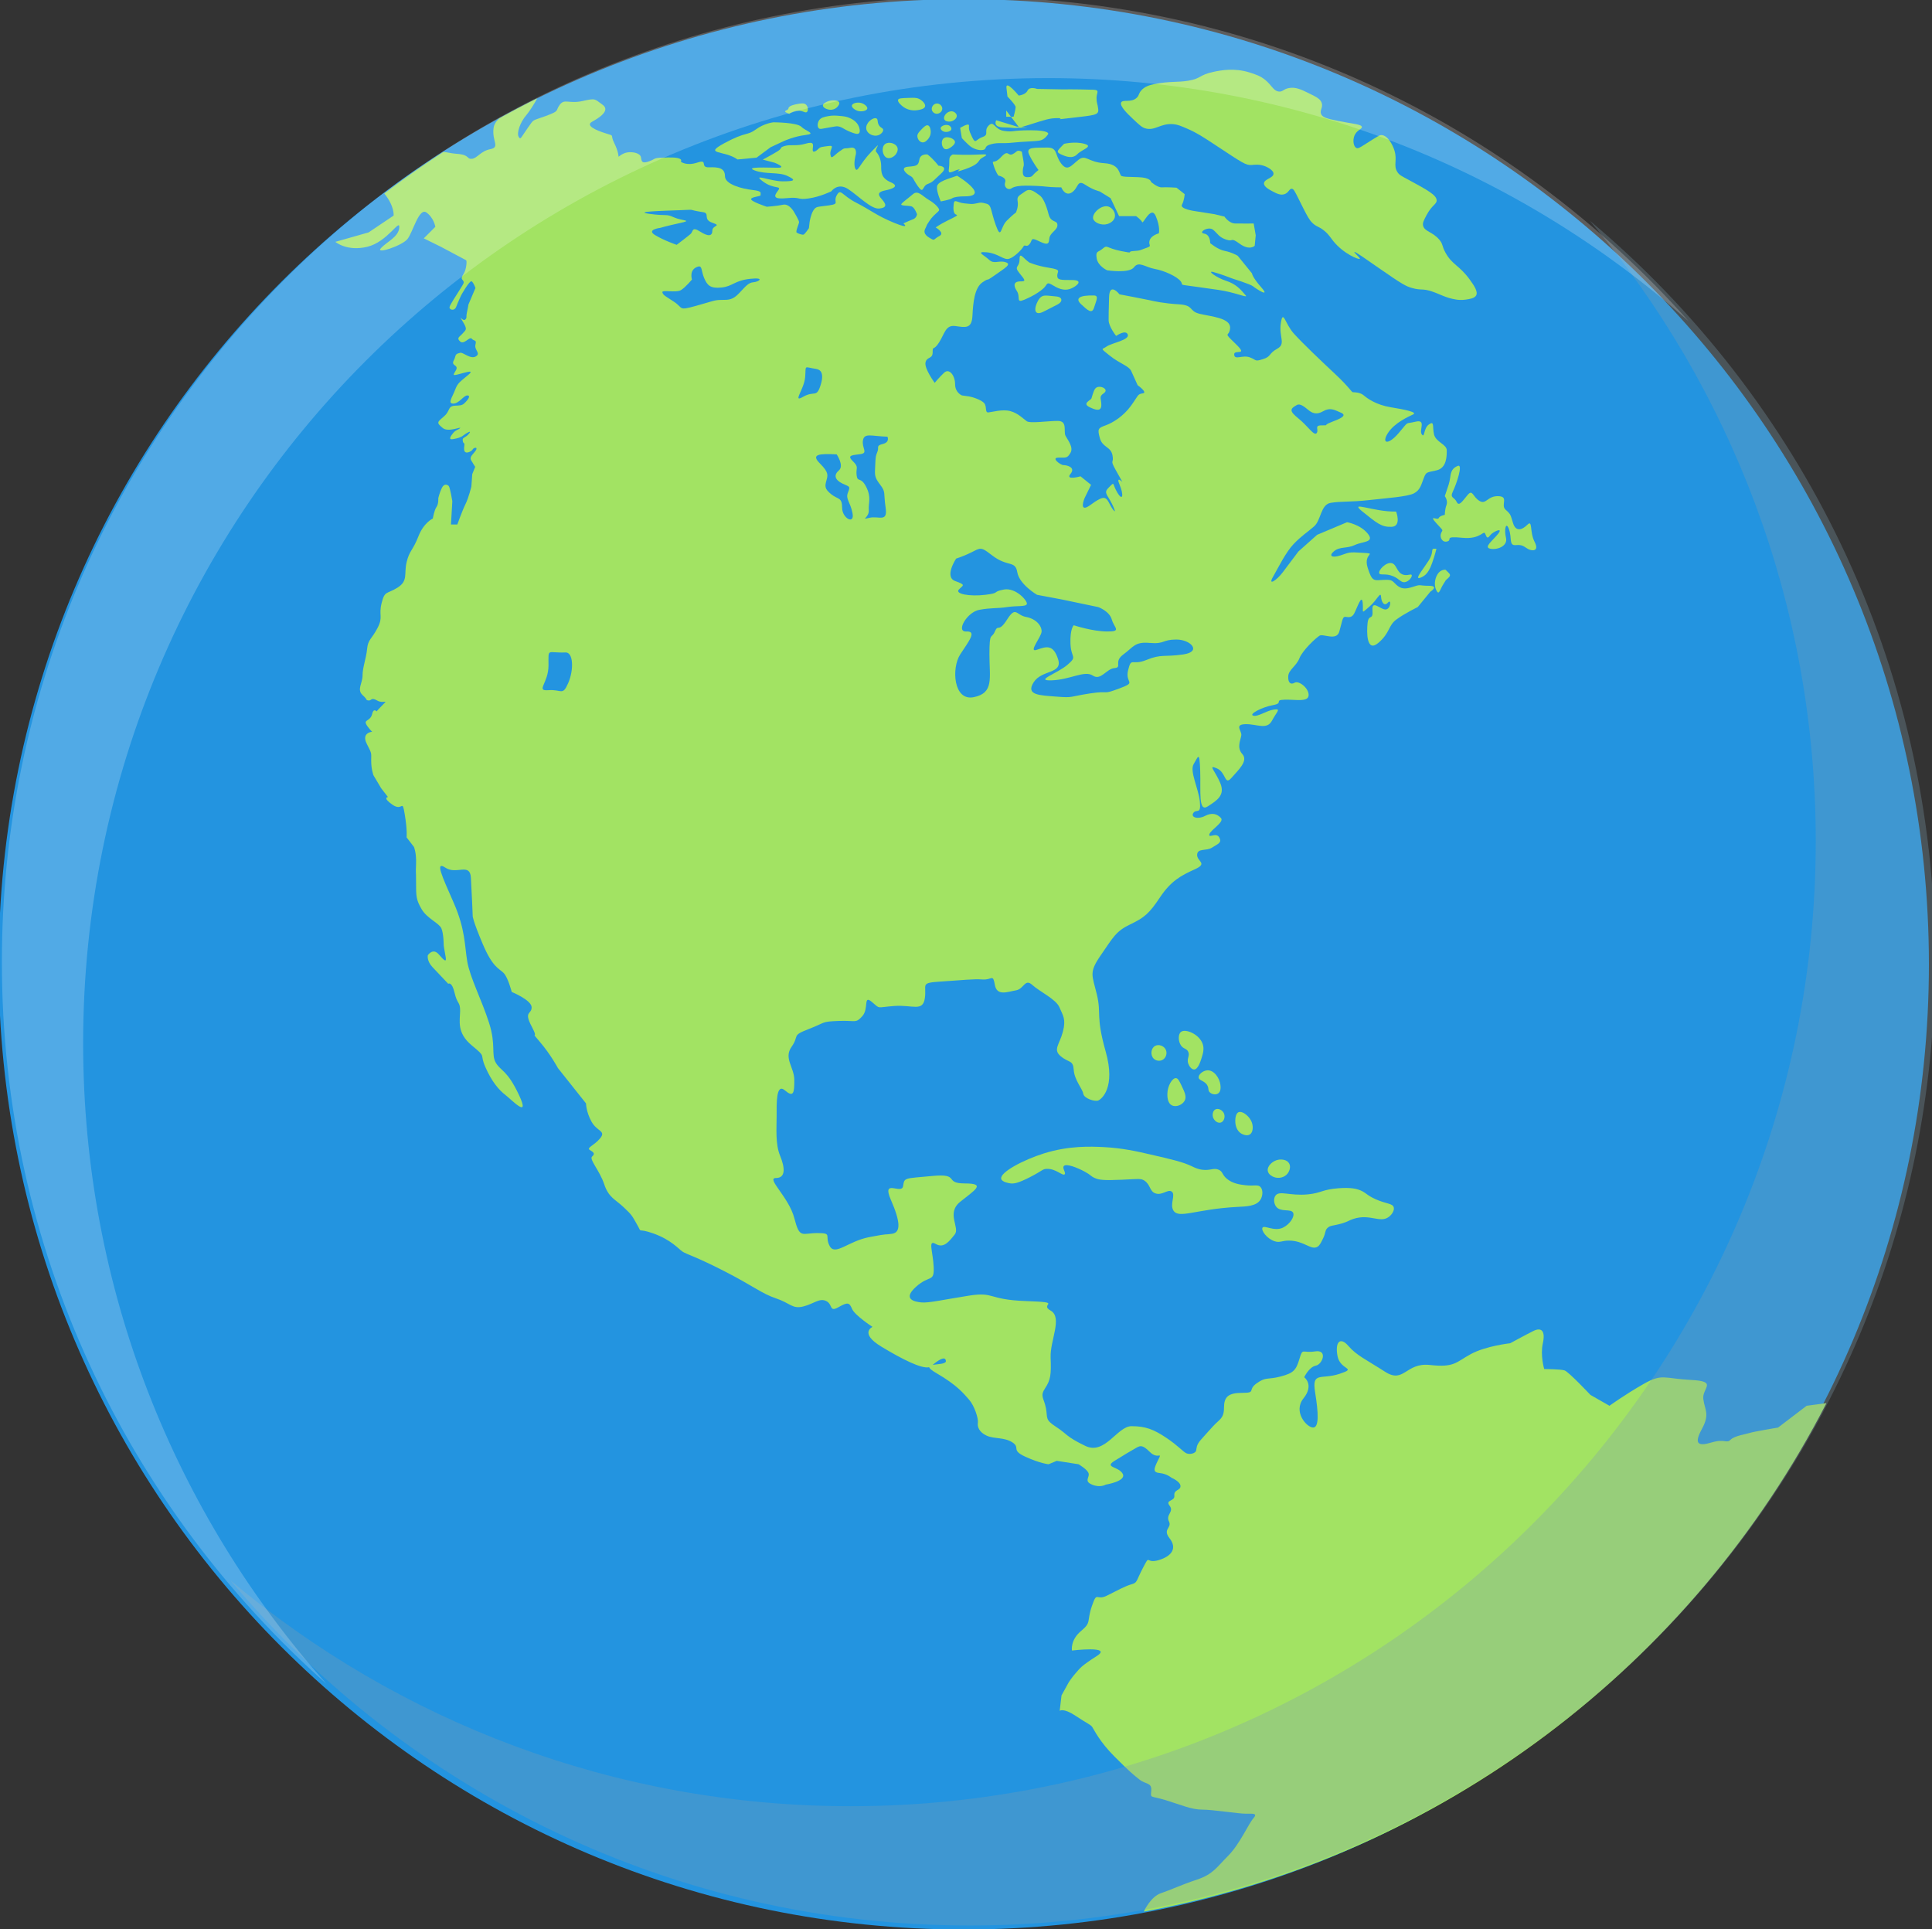 <svg width="61.79mm" height="61.695mm" version="1.1" viewBox="0 0 61.79 61.695" xmlns="http://www.w3.org/2000/svg">
	<rect x="0" y="0" width="61.79" height="61.695" fill="#333333" stroke="none"/>
	<defs>
		<clipPath id="clipPath568">
			<path d="m265.78 416.6h152.84v-152.84h-152.84z"/>
		</clipPath>
		<clipPath id="clipPath552">
			<path d="m286.49 396.32h154.45v-154.45h-154.45z"/>
		</clipPath>
	</defs>
	<g transform="translate(-69.269 -116.1)">
		<g transform="matrix(.353 0 0 -.353 130.96 146.94)">
			<path d="m0 0c0 48.293-39.149 87.442-87.442 87.442-48.292 0-87.442-39.149-87.442-87.442s39.15-87.442 87.442-87.442c48.293 0 87.442 39.149 87.442 87.442" fill="#2394e0"/>
		</g>
		<g transform="matrix(.353 0 0 -.353 99.098 159.75)">
			<path d="m0 0c0.49 0.409 1.143 0.858 1.198 0.359 0.033-0.293-0.741-0.277-1.198-0.359m-16.234 98.084c-0.462-0.031-0.708-0.369-1.294-0.985-0.585-0.616-0.924-0.616-1.601-0.616-0.678 0-0.801-0.124-2.372-0.555-1.57-0.431-1.078-0.185-1.909 0.37-0.832 0.554-0.986 0.585-1.078 0.862-0.093 0.277 1.263-0.061 1.694 0.216s0.985 0.955 0.985 0.955-0.303 0.921 0.555 1.17c0.388 0.113 0.277-0.401 0.554-1.047 0.277-0.647 0.554-0.955 1.571-0.849 1.016 0.106 1.17 0.633 2.587 0.787s0.77-0.277 0.308-0.308m-8.439 4.928s0.493 0.154 1.756 0.431c1.262 0.277 0.215 0.185-0.534 0.524s-0.575 0.092-2.177 0.308c-1.601 0.215 1.171 0.277 2.772 0.338 1.602 0.062 0.436 0.067 2.064-0.184 0.638-0.099-0.062-0.647 0.831-0.955s0-0.216 0-0.708c0-0.493-0.338-0.586-1.108-0.093-0.771 0.493-0.616 0-0.863-0.215-0.246-0.216-1.263-0.986-1.263-0.986s-1.17 0.4-1.971 0.893c-0.8 0.493 0.493 0.647 0.493 0.647m-8.347-41.24c-0.523-1.201-0.585-0.554-1.786-0.647-1.202-0.092 0 0.616 0 2.249 0 1.632-0.153 1.096 1.54 1.17 0.709 0.031 0.77-1.571 0.246-2.772m21.467 27.719c0.093 1.14-0.158 0.914 0.99 0.739 0.404-0.061 0.766-0.369 0.396-1.509-0.369-1.139-0.554-0.431-1.57-1.016-1.017-0.585 0.092 0.647 0.184 1.786m2.855-7.001s0.698-1.027 0.205-1.448c-0.493-0.422-0.37-0.852 0.287-1.181 0.657-0.328 0.78-0.205 0.534-0.821s0.206-0.821 0.411-1.889-0.945-0.452-0.945 0.51c0 0.961-0.369 0.722-0.985 1.215s-0.575 0.739-0.44 1.232c0.136 0.493 0.234 0.739-0.587 1.56-0.821 0.822-0.123 0.904 1.52 0.822m2.176 0.025c0.698 0.107 0.082 0.549 0.205 1.248 0.123 0.698 0.781 0.369 2.218 0.328 0 0 0.246-0.493-0.411-0.657s-0.328-0.287-0.493-0.698c-0.164-0.411-0.164-0.411-0.205-1.273s-0.082-1.027 0.452-1.725 0.287-0.698 0.493-2.077c0.205-1.38-0.616-0.715-1.479-0.921-0.862-0.205 0 0-0.046 0.699-0.045 0.698 0.252 1.149-0.241 2.113s-0.781 0.35-0.863 1.049c-0.082 0.698 0.247 0.698-0.345 1.273-0.591 0.574 0.017 0.533 0.715 0.641m8.644-9.471c2.403 0.801 1.848 1.386 3.265 0.293s2.094-0.423 2.279-1.528 1.786-2.043 1.786-2.043l2.218-0.417 3.326-0.695s1.007-0.35 1.232-1.127c0.225-0.776 0.924-1.097-0.431-1.085-1.355 0.011-3.018 0.566-3.018 0.566s-0.344-0.308-0.296-1.663c0.049-1.355 0.665-1.109-0.259-1.91s-3.08-1.478-1.417-1.417c1.664 0.062 2.957 0.925 3.696 0.432 0.74-0.493 1.227 0.616 1.969 0.677 0.742 0.062-0.121 0.562 0.803 1.236s1.018 1.167 2.388 1.043c1.37-0.123 1.123 0.308 2.417 0.308s2.341-1.101 0.616-1.351-1.971 0.058-3.326-0.497c-1.356-0.554-1.356 0.308-1.663-0.923-0.309-1.232 0.862-1.048-0.801-1.664s-0.739-0.155-2.649-0.447c-1.909-0.292-1.478-0.415-3.018-0.292s-2.834 0.123-2.095 1.294c0.74 1.17 2.649 0.739 2.218 2.094s-1.047 1.17-1.91 0.862c-0.862-0.308 0.4 1.148 0.416 1.652s-0.477 1.141-1.401 1.315c-0.924 0.175-0.924 1.029-1.725-0.23-0.801-1.258-0.801-0.358-1.109-1.085-0.308-0.728-0.492 0.08-0.492-2.079 0-2.16 0.431-3.487-1.417-3.87-1.848-0.384-2.033 2.641-1.232 3.87 0.801 1.228 1.54 2.129 0.554 2.079-0.985-0.05 0.062 1.756 1.17 1.962 1.109 0.205 1.602 0.11 2.526 0.25s1.663 0.017 1.786 0.263c0.124 0.247-0.985 1.54-2.094 1.324-1.109-0.215-0.246-0.304-1.663-0.475s-2.772 0.075-2.402 0.475c0.369 0.401 0.701 0.401-0.327 0.771-1.029 0.369 0.08 2.032 0.08 2.032m30.881 13.922c0.308 0.164 0.719-0.206 1.027-0.452s0.698-0.493 1.335-0.123c0.636 0.369 1.006 0.143 1.622-0.123 0.616-0.267-0.082-0.555-0.883-0.863s-0.144-0.287-0.863-0.287c-0.718 0-0.225-0.39-0.451-0.698s-0.801 0.636-1.643 1.314c-0.842 0.677-0.802 0.88-0.144 1.232m43.591-92.644s-2.217-0.369-2.587-0.493c-0.369-0.123-1.355-0.246-1.725-0.616-0.369-0.369-0.492 0.124-1.724-0.246s-1.602-0.123-0.863 1.232c0.74 1.355 0.247 1.725 0.124 2.71-0.124 0.986 1.355 1.602-1.109 1.725s-2.587 0.616-4.312-0.37c-1.725-0.985-3.08-1.971-3.08-1.971l-1.725 0.986s-1.971 2.094-2.34 2.217c-0.37 0.124-1.848 0.124-1.848 0.124s-0.37 1.232-0.124 2.34c0.247 1.109-0.123 1.479-0.862 1.109s-2.094-1.109-2.094-1.109-2.218-0.246-3.573-0.985-1.478-1.232-3.696-0.986c-2.217 0.247-2.341-1.725-4.065-0.616-1.725 1.109-2.587 1.479-3.327 2.341-0.739 0.862-1.232 0.37-0.985-0.924 0.246-1.294 1.848-1.047 0.184-1.602-1.663-0.554-2.525 0.247-2.217-1.663 0.308-1.909 0.37-3.203-0.185-3.203-0.554 0-1.849 1.418-0.862 2.649s0.061 1.909 0.061 1.909 0.432 0.924 1.048 1.048c0.616 0.123 1.108 1.478-0.062 1.293s-1.109 0.37-1.417-0.677c-0.308-1.048-0.554-1.294-1.725-1.602-1.17-0.308-1.293 0-2.155-0.616-0.863-0.616 0-0.862-1.294-0.862s-1.663-0.37-1.663-1.355c0-0.986-0.431-1.048-0.986-1.664-0.554-0.616-0.677-0.739-1.108-1.232-0.432-0.492-0.37-0.739-0.432-0.985-0.061-0.246-0.554-0.37-0.862-0.246-0.308 0.123-0.739 0.677-1.848 1.416s-1.848 1.047-3.142 1.047c-1.293 0-2.402-2.648-4.188-1.786-1.787 0.862-1.602 1.047-2.649 1.725-1.047 0.677-0.739 0.801-0.924 1.725s-0.554 1.047-0.061 1.786c0.492 0.739 0.554 1.232 0.492 2.772-0.061 1.54 1.109 3.634 0 4.25-1.108 0.616 1.294 0.739-2.217 0.862-3.511 0.124-2.834 0.863-5.174 0.493-2.341-0.369-3.635-0.677-4.312-0.616-0.678 0.062-1.725 0.308-0.493 1.417s1.663 0.37 1.602 1.786c-0.062 1.417-0.555 2.526 0.184 2.095 0.739-0.432 1.232 0.246 1.725 0.862s-0.801 1.91 0.493 2.957c1.293 1.047 2.402 1.663 0.431 1.663s-0.37 0.924-2.957 0.677c-2.587-0.246-2.525-0.123-2.648-0.924-0.124-0.8-1.972 0.74-1.109-1.232 0.862-1.971 0.924-2.956 0.123-3.079-0.801-0.124-0.185 0.061-2.094-0.308-1.91-0.37-3.08-1.725-3.573-0.801s0.308 1.17-1.109 1.17-1.601-0.554-2.094 1.355c-0.493 1.91-2.587 3.635-1.663 3.635s0.8 0.985 0.369 2.032c-0.431 1.048-0.308 2.464-0.308 3.573s-0.061 3.018 0.739 2.341c0.801-0.678 0.863-0.247 0.863 0.924 0 1.17-0.986 1.971-0.246 3.018 0.739 1.047-0.062 0.986 1.539 1.602 1.602 0.616 1.109 0.677 2.711 0.739 1.601 0.061 1.54-0.247 2.156 0.431s0.061 1.971 0.862 1.294c0.801-0.678 0.37-0.493 2.033-0.37s2.587-0.556 2.772 0.707c0.185 1.264-0.493 1.387 1.478 1.51 1.971 0.124 2.895 0.247 3.758 0.185 0.862-0.061 0.923 0.555 1.108-0.493 0.185-1.047 1.171-0.615 1.91-0.492s0.801 1.109 1.478 0.492c0.678-0.615 2.156-1.293 2.464-2.032s0.616-1.047 0.308-2.218c-0.308-1.17-0.924-1.601-0.185-2.217 0.74-0.616 1.109-0.308 1.171-1.232 0.061-0.924 0.8-1.725 0.862-2.156s1.047-0.739 1.355-0.616 1.602 1.17 0.678 4.435-0.37 3.388-0.801 5.174-0.739 1.971 0.37 3.573c1.108 1.601 1.355 2.156 2.648 2.772 1.294 0.616 1.725 0.985 2.711 2.464 0.985 1.478 1.909 1.971 3.141 2.525 1.232 0.555 0.185 0.709 0.216 1.325s0.831 0.308 1.355 0.646c0.523 0.339 0.924 0.432 0.647 0.924-0.277 0.493-0.986-0.123-0.893 0.277 0.092 0.401 1.385 1.109 1.047 1.479-0.339 0.369-0.801 0.524-1.448 0.185s-1.324-0.123-1.047 0.277 0.708-0.216 0.585 1.016-0.955 2.772-0.554 3.419c0.4 0.647 0.523 1.263 0.585-0.616s-0.185-3.788 0.678-3.234c0.862 0.554 1.601 1.016 1.139 2.125s-1.17 1.694-0.308 1.325c0.862-0.37 0.678-1.602 1.324-0.863 0.647 0.739 1.54 1.54 0.986 2.156s-0.123 1.324-0.092 1.725c0.03 0.4-0.647 0.955 0.369 0.985 1.017 0.031 1.94-0.554 2.402 0.308 0.463 0.863 0.863 1.109 0.185 1.017-0.677-0.093-1.447-0.678-1.878-0.555-0.432 0.124 0.77 0.77 1.786 0.955s0.061 0.462 1.047 0.493 2.156-0.246 2.187 0.4c0.031 0.647-0.893 1.355-1.263 1.14-0.37-0.216-0.616 0-0.585 0.585s0.739 0.924 1.016 1.632c0.277 0.709 1.479 1.831 1.817 2.04 0.339 0.209 1.551-0.513 1.797 0.382 0.246 0.894 0.287 1.243 0.452 1.315 0.164 0.072 0.616-0.226 0.903 0.334 0.288 0.56 0.684 1.801 0.763 0.929 0.08-0.872-0.206-1.02 0.563-0.366s1.056 1.475 1.097 0.941 0.306-0.903 0.625-0.534c0.319 0.37 0.278-0.546-0.173-0.622-0.452-0.076-1.305 0.94-1.228-0.061 0.078-1-0.345-0.302-0.442-1.165-0.096-0.862-0.096-2.71 0.972-1.807 1.067 0.904 0.89 1.573 1.636 2.121 0.745 0.549 1.937 1.127 1.937 1.127l1.139 1.391s0.846 0.536-0.126 0.536c-0.973 0-0.667 0.164-1.426-0.088-0.758-0.252-1.12-0.185-1.524 0.177s-0.322 0.485-1.185 0.445c-0.862-0.042-1.008-0.196-1.423 1.129-0.414 1.324 0.941 1.232-0.414 1.324s-1.232 0.03-2.033-0.231c-0.801-0.262-1.109-0.046-0.585 0.385 0.523 0.431 1.17 0.216 1.879 0.554 0.708 0.339 1.845 0.216 1.153 1.048-0.692 0.831-1.862 1.016-1.862 1.016l-2.71-1.14-1.694-1.509s-0.893-1.178-1.417-1.882c-0.523-0.705-1.386-1.29-0.893-0.428 0.493 0.863 1.17 2.249 1.879 2.988 0.708 0.739 1.201 1.029 1.848 1.592 0.646 0.564 0.585 1.981 1.509 2.135s1.8 0.061 3.441 0.246 3.519 0.308 4.104 0.616c0.586 0.308 0.661 0.821 0.891 1.396 0.229 0.575 0.245 0.472 1.161 0.688s0.916 1.283 0.916 1.817-0.991 0.739-1.153 1.437c-0.162 0.699 0.059 1.273-0.462 0.904-0.521-0.37-0.357-1.273-0.644-0.904-0.288 0.37 0.452 1.397-0.575 1.15-1.027-0.246-0.534 0.123-1.519-1.026-0.986-1.15-1.583-0.945-0.977 0 0.607 0.944 1.88 1.49 2.291 1.689 0.41 0.2-0.781 0.443-2.054 0.65s-2.094 0.782-2.423 1.069c-0.328 0.288-0.862 0.288-0.985 0.288s-0.329 0.451-1.602 1.642-2.915 2.751-3.736 3.655c-0.822 0.903-0.986 2.259-1.191 0.985-0.206-1.273 0.492-1.889-0.329-2.34-0.821-0.452-0.504-0.698-1.299-0.945-0.795-0.246-0.519-0.082-1.191 0.165-0.672 0.246-1.37-0.288-1.411 0.246s1.355-0.205 0.123 0.985c-1.232 1.191-0.534 0.534-0.493 1.438 0.041 0.903-1.725 1.026-2.751 1.273-1.027 0.246-0.493 0.78-1.889 0.862s-2.289 0.288-2.643 0.37c-0.355 0.082-2.737 0.534-2.737 0.534s-0.903 1.149-0.944-0.247-0.041-1.519-0.041-2.094 0.679-1.427 0.679-1.427 0.871 0.616 1.056 0.123-1.479-0.77-1.91-1.078-0.647-0.092 0.277-0.832c0.924-0.739 1.725-0.923 1.941-1.385 0.215-0.462 0.585-1.294 0.585-1.294s0.955-0.678 0.462-0.739c-0.493-0.062-0.401-0.216-1.078-1.14-0.678-0.924-1.602-1.509-2.279-1.755-0.678-0.247-0.77-0.308-0.524-1.171 0.247-0.862 0.986-0.739 1.14-1.54 0.154-0.8-0.284-0.312 0.308-1.365l0.591-1.054s-0.622 0.602-0.252-0.26c0.369-0.862 0.308-1.54-0.185-0.739-0.493 0.8-0.247 1.047-0.678 0.616-0.431-0.432-0.493-0.493-0.123-1.078 0.369-0.585 0.801-1.602 0.369-1.017-0.431 0.586-0.461 1.263-1.139 0.955s-1.14-0.87-1.448-0.804c-0.308 0.065 0.031 0.866 0.031 0.866l0.585 1.201-0.954 0.77s-1.422-0.4-0.912 0.216c0.511 0.615-0.351 0.8-0.628 0.8s-1.171 0.678-0.462 0.678c0.708 0 0.795-0.062 1.09 0.431 0.296 0.493-0.228 1.14-0.444 1.54-0.215 0.4 0.216 1.355-0.708 1.355s-2.495-0.246-2.803-0.031c-0.308 0.216-0.8 0.74-1.509 0.924-0.708 0.185-1.632-0.092-1.971-0.123s-0.123 0.514-0.37 0.827c-0.246 0.313-1.139 0.59-1.385 0.621-0.247 0.031-0.647 0.092-0.647 0.092s-0.616 0.246-0.616 1.016-0.524 1.479-0.986 1.048c-0.462-0.432-0.862-0.924-0.862-0.924s-0.955 1.293-0.832 1.848c0.124 0.554 0.647 0.277 0.647 0.924 0 0.646 0.062 0.061 0.585 0.893 0.524 0.831 0.585 1.601 1.479 1.478 0.893-0.123 1.478-0.277 1.54 0.924 0.061 1.201 0.184 2.556 0.924 3.049 0.739 0.493 0.123-0.062 1.078 0.616 0.954 0.678 1.601 1.016 0.985 1.201s-1.016-0.215-1.478 0.216-1.263 0.77-0.216 0.677c1.047-0.092 1.54-0.739 2.033-0.585s1.17 0.863 1.293 1.109c0.124 0.246 0.278-0.123 0.555 0.216 0.277 0.338 0.061 0.646 0.77 0.308 0.708-0.339 0.985-0.432 1.016 0.154 0.031 0.585 0.739 0.77 0.739 1.262 0 0.493-0.585 0.154-0.8 0.986-0.216 0.832-0.493 1.509-0.832 1.725-0.339 0.215-0.801 0.708-1.294 0.338-0.492-0.369-0.77-0.4-0.677-0.893 0.092-0.492-0.154-1.016-0.154-1.016s-0.246-0.156-0.832-0.74c-0.585-0.584-0.492-1.786-0.985-0.43-0.493 1.355-0.37 1.848-0.863 1.971-0.492 0.123-0.462 0.123-0.893 0.03-0.431-0.092-0.462-0.061-1.109 0-0.646 0.062-0.893 0.432-0.954-0.03-0.062-0.462-0.031-0.924 0.215-0.986 0.247-0.061-0.061-0.187-0.801-0.555-0.739-0.369-1.047-0.615-1.047-0.615s0.863-0.493 0.339-0.77c-0.523-0.277-0.431-0.431-0.708-0.277s-0.832 0.431-0.586 0.924c0.247 0.492 0.031 0.182 0.401 0.738 0.37 0.555 0.831 0.802 0.862 0.955 0.031 0.154-0.339 0.586-0.924 0.925-0.585 0.338-0.985 0.923-1.447 0.523s-0.924-0.708-1.047-0.893c-0.124-0.185 0.646-0.123 0.923-0.216 0.278-0.092 0.493-0.708 0.493-0.708s-0.031-0.339-0.369-0.462c-0.339-0.123-0.863-0.37-0.863-0.37s0.709-0.585-0.862 0.062-2.094 1.139-3.419 1.817c-1.324 0.678-1.386 1.325-1.755 0.678-0.37-0.647 0.339-0.77-0.709-0.924-1.047-0.154-1.17-0.062-1.416-0.462-0.247-0.401-0.339-1.048-0.339-1.048l-0.062-0.554s-0.369-0.554-0.493-0.585c-0.123-0.031-0.492 0.092-0.616 0.185-0.123 0.092 0.216 0.801 0.216 0.954 0 0.155-0.462 0.925-0.462 0.925s-0.431 0.769-0.986 0.646c-0.554-0.123-1.478-0.184-1.478-0.184s-1.509 0.492-1.417 0.708c0.093 0.215 0.924 0.215 0.863 0.37-0.062 0.154 0.246 0.328-0.739 0.441-0.986 0.113-2.495 0.513-2.495 1.252 0 0.74-0.585 0.832-1.448 0.801-0.862-0.031-0.03 0.77-1.047 0.431-1.016-0.338-1.509 0.084-1.509 0.084s0.37 0.409-1.14 0.378c-1.509-0.03-1.016-0.092-1.694-0.338-0.677-0.247-0.708-0.059-0.769 0.34-0.062 0.399-0.74 0.522-1.202 0.46-0.462-0.061-0.831-0.4-0.831-0.4s0 0.462-0.401 1.263c-0.4 0.801 0.124 0.585-0.77 0.862-0.893 0.277-1.848 0.709-1.231 1.047 0.615 0.339 1.693 1.017 0.954 1.54-0.739 0.524-0.585 0.616-1.817 0.339s-1.632 0.246-2.063-0.339c-0.432-0.585 0.061-0.523-1.263-1.016-1.325-0.493-1.017-0.216-1.633-1.078-0.616-0.863-0.646-1.14-0.831-0.801s0.123 1.294 0.708 1.971c0.255 0.296 0.691 0.965 0.973 1.502-1.153-0.575-2.291-1.176-3.414-1.8-0.29-0.252-0.487-0.527-0.536-0.882-0.164-1.191 0.616-1.739-0.288-1.917-0.903-0.178-1.19-0.835-1.683-0.876s-0.164 0.37-1.355 0.452c-0.591 0.041-0.888 0.162-1.229 0.164-1.831-1.187-3.615-2.441-5.348-3.758 0.938-1.14 0.848-2.001 0.848-2.001l-2.269-1.525-3.013-0.855s1.05-0.896 2.898-0.446 2.958 2.608 2.896 1.746c-0.061-0.863-1.108-1.274-1.662-1.869-0.555-0.594 1.909 0.207 2.402 0.823s1.048 2.896 1.725 2.403c0.678-0.493 0.801-1.294 0.801-1.294l-1.047-1.047 1.54-0.758 2.279-1.213s0.123 0 0-0.677c-0.123-0.678-0.534-0.822-0.328-1.089 0.205-0.267 0.182-0.246-0.197-0.862-0.378-0.616-0.871-1.335-0.953-1.602s0.431-0.431 0.595 0c0.164 0.432 0.452 1.048 0.452 1.048s0.78 1.416 0.965 1.252 0.328-0.595 0.328-0.595l-0.636-1.499s-0.062-0.39-0.144-0.76 0.041-0.452-0.164-0.616-0.657 0.575-0.205-0.164c0.451-0.739 0.287-0.739 0-1.068-0.288-0.329-0.598-0.411-0.238-0.739 0.361-0.329 0.854 0.493 1.059 0.246 0.205-0.246 0.452-0.041 0.328-0.534-0.123-0.492 0.518-0.78 0.033-1.067-0.484-0.288-1.164 0.41-1.42 0.328-0.255-0.082-0.378-0.057-0.461-0.398-0.082-0.341-0.369-0.505 0-0.752 0.37-0.246-0.082-0.574-0.123-0.821-0.041-0.246 2.177 0.698 1.355 0-0.821-0.698-0.985-0.739-1.232-1.396-0.246-0.657-0.698-1.232-0.164-1.232s0.945 0.739 1.273 0.739c0.329 0 0.109-0.37-0.294-0.739-0.404-0.37-1.102 0.041-1.348-0.493-0.247-0.534-0.37-0.575-0.74-0.903-0.369-0.329-0.328-0.411 0.165-0.822 0.492-0.41 1.742 0.165 1.569 0-0.173-0.164-0.389-0.164-0.615-0.431-0.225-0.267-0.492-0.647-0.051-0.575 0.442 0.072 0.75 0.165 0.955 0.339 0.205 0.175 0.852 0.554 0.503 0.144-0.349-0.411-0.606-0.288-0.554-0.627 0.051-0.338 0.184-0.102 0.143-0.431-0.041-0.328-0.041-0.533 0.124-0.616 0.164-0.082 0.554 0.103 0.636 0.267 0.082 0.165 0.493 0.247 0.287-0.082-0.205-0.328-0.616-0.575-0.431-0.903 0.185-0.329 0.37-0.596 0.37-0.596l-0.267-0.657-0.082-1.129s-0.247-1.023-0.534-1.597c-0.287-0.576-0.739-1.844-0.739-1.844h-0.575l0.123 2.11s-0.205 1.261-0.328 1.384c-0.124 0.123-0.411 0.24-0.616-0.17-0.206-0.411-0.329-0.937-0.329-0.937s0.041-0.515-0.164-0.803c-0.206-0.287-0.329-1.043-0.329-1.043s-0.821-0.357-1.314-1.63-0.815-1.267-1.064-2.334c-0.25-1.068 0.161-1.681-0.825-2.297-0.985-0.616-1.15-0.245-1.437-1.394-0.288-1.15 0.164-1.232-0.37-2.258-0.534-1.027-0.862-1.027-0.944-1.889s-0.417-1.706-0.414-2.413c3e-3 -0.708-0.537-1.282 0-1.775s0.25-0.452 0.537-0.493 0.205 0.329 0.78 0 1.027 0.123 0.575-0.329c-0.452-0.451-0.616-0.656-0.616-0.656s-0.287 0.328-0.41-0.247c-0.124-0.575-0.658-0.527-0.575-0.818 0.082-0.291 0.575-0.783 0.575-0.783s-0.986-0.083-0.493-1.068c0.493-0.986 0.41-0.78 0.41-1.561 0-0.78 0.206-1.314 0.206-1.314l0.698-1.177 0.616-0.794s-0.534-0.041 0.41-0.698c0.945-0.657 0.863 0.616 1.109-0.862 0.247-1.479 0.168-2.095 0.168-2.095l0.665-0.862s0.235-0.519 0.194-1.553 0-0.377 0-1.65 0-1.561 0.493-2.423c0.492-0.862 1.601-1.273 1.806-1.766 0.206-0.493 0.206-1.519 0.206-1.519s0.041-0.37 0.164-0.986-0.082-0.452-0.616 0.164-0.986-0.082-0.986-0.082-0.123-0.492 0.411-1.067 1.437-1.52 1.437-1.52 0.329 0.247 0.575-0.821c0.247-1.068 0.511-0.78 0.502-1.643-9e-3 -0.862-0.337-1.971 1.059-3.121s0.657-0.657 1.232-1.971 1.232-2.072 1.807-2.514 2.299-2.268 1.232 0c-1.068 2.268-1.627 2.139-2.087 2.901-0.459 0.763 0.033 1.584-0.624 3.638-0.657 2.053-1.724 4.097-1.971 5.539-0.246 1.442-0.164 2.905-1.232 5.335-1.067 2.431-1.725 3.827-0.739 3.17s2.218 0.493 2.3-0.904c0.082-1.396 0.164-3.49 0.164-3.49s0-0.37 0.903-2.505c0.904-2.135 1.479-2.218 1.889-2.628 0.411-0.411 0.74-1.725 0.74-1.725s1.806-0.739 1.806-1.396-0.739-0.329 0-1.725c0.74-1.396-0.246-0.246 0.74-1.396 0.985-1.15 1.642-2.382 1.642-2.382l2.546-3.203s0-0.739 0.493-1.643c0.493-0.903 1.345-0.831 0.791-1.509-0.555-0.677-1.294-0.862-0.924-1.078 0.369-0.215 0.462-0.339 0.185-0.585-0.278-0.246 0.687-1.263 1.098-2.495s0.985-1.355 1.766-2.094c0.78-0.739 0.739-0.739 1.232-1.602 0.492-0.862-0.124-0.205 1.478-0.78s2.259-1.396 2.628-1.642c0.37-0.247 1.13-0.411 3.778-1.766 2.649-1.355 3.388-2.033 4.682-2.464 1.293-0.431 1.478-0.986 2.464-0.739 0.985 0.246 1.478 0.8 2.094 0.492s0.246-1.045 1.109-0.553c0.862 0.492 0.985 0.411 1.232-0.165 0.246-0.575 1.848-1.622 1.848-1.622s-1.232-0.555 0.8-1.787c1.857-1.125 3.659-2.041 4.333-1.863 0.026-0.113 0.212-0.28 0.657-0.539 1.909-1.109 2.464-1.848 2.957-2.402 0.492-0.555 0.862-1.725 0.8-2.095-0.061-0.369 0.123-0.862 0.801-1.17s1.602-0.123 2.341-0.616-0.185-0.678 1.17-1.294 2.095-0.677 2.095-0.677l0.739 0.308 1.971-0.308s0.862-0.493 0.924-0.863c0.061-0.369-0.431-0.677 0.308-0.985s1.232 0 1.232 0 1.909 0.308 1.54 0.985c-0.37 0.678-1.725 0.555-0.739 1.171 0.985 0.616 1.416 0.862 1.848 1.109 0.431 0.246 0.616 0.431 1.355-0.308s1.17 0.123 0.739-0.739c-0.431-0.863-0.458-1.109 0.171-1.171 0.63-0.062 1.061-0.431 1.061-0.431s0.801-0.335 0.801-0.753c0-0.417-0.616-0.294-0.555-0.849 0.062-0.554-0.862-0.369-0.431-0.924 0.431-0.554-0.37-0.8-0.062-1.416s-0.616-0.678 0.062-1.54c0.678-0.863 0.246-1.602-0.986-1.971-1.232-0.37-0.739 0.616-1.416-0.678-0.678-1.293-0.493-1.355-1.068-1.519-0.575-0.165-1.232-0.534-2.218-1.027-0.985-0.493-0.862 0.493-1.355-0.945-0.493-1.437 0-1.437-0.985-2.258-0.986-0.821-0.822-1.766-0.822-1.766s3.737 0.452 2.259-0.493c-1.478-0.944-1.519-1.108-1.889-1.519s-0.657-0.863-0.657-0.863l-0.657-1.19-0.164-1.397s0.328 0.288 1.437-0.451c1.109-0.74 1.355-0.781 1.519-1.027 0.165-0.246 0.657-1.314 2.013-2.669 1.355-1.355 1.724-1.663 2.279-2.095 0.554-0.431 1.108-0.246 1.047-0.985-0.062-0.739-0.123-0.431 1.293-0.863 1.417-0.431 2.341-0.862 3.327-0.862 0.985 0 3.264-0.369 3.942-0.369s1.109 0.061 0.678-0.432c-0.432-0.493-1.232-2.34-2.28-3.388-1.047-1.047-1.355-1.663-2.833-2.156-1.478-0.492-2.341-0.923-3.265-1.231-0.92-0.307-1.534-1.651-1.539-1.663 27.015 4.986 49.678 22.387 61.85 46.067l-1.793-0.239z" fill="#a2e363"/>
		</g>
		<g transform="matrix(.353 0 0 -.353 102.18 124.49)">
			<path d="m0 0c-0.585 0.431-0.862 0.986-0.862 0.246 0-0.739-0.555-0.554 0-1.232 0.554-0.677 0.585-0.739 0.061-0.739-0.523 0-0.677-0.308-0.308-0.862 0.37-0.555-0.123-1.14 0.678-0.801s1.386 0.708 1.755 1.047c0.37 0.339 0.216 0.647 0.863 0.247 0.647-0.401 1.17-0.493 1.694-0.247 0.523 0.247 1.047 0.739 0 0.739s-1.325 0-1.325 0.401c0 0.4 0.432 0.523-0.739 0.708-1.17 0.185-1.817 0.493-1.817 0.493" fill="#a2e363"/>
		</g>
		<g transform="matrix(.353 0 0 -.353 103.04 125.58)">
			<path d="m0 0c-0.922 0.068-1.263 0.262-1.632-0.408-0.37-0.67-0.37-1.409 0.493-0.978 0.862 0.431 0.831 0.428 1.293 0.661 0.462 0.232 0.489 0.677-0.154 0.725" fill="#a2e363"/>
		</g>
		<g transform="matrix(.353 0 0 -.353 104.26 125.55)">
			<path d="m0 0c-1.312 0.038-1.756-0.252-1.17-0.797 0.585-0.545 0.985-0.915 1.17-0.299s0.462 1.083 0 1.096" fill="#a2e363"/>
		</g>
		<g transform="matrix(.353 0 0 -.353 104.42 128.47)">
			<path d="m0 0c-0.39-0.022-0.452-0.328-0.595-0.739-0.144-0.411 0-0.267-0.37-0.554-0.37-0.288-0.144-0.452 0.287-0.637 0.432-0.185 0.883-0.308 0.883 0.288 0 0.595-0.246 0.739 0.206 1.047 0.451 0.308-0.041 0.616-0.411 0.595" fill="#a2e363"/>
		</g>
		<g transform="matrix(.353 0 0 -.353 113.92 132.46)">
			<path d="m 0,0 c -2.068,-0.05 -4.34,1.036 -3.05,0 1.291,-1.036 1.722,-1.423 2.646,-1.383 C 0.52,-1.344 0,0 0,0" fill="#a2e363"/>
		</g>
		<g transform="matrix(.353 0 0 -.353 115.21 133.65)">
			<path d="m0 0c-0.665 0.049-0.117-0.136-0.699-1.06-0.425-0.674-1.069-1.448-0.952-1.576 0.064-0.07 0.339 0.063 0.49 0.159 0.266 0.171 0.427 0.406 0.598 0.76 0 0 0.264 0.545 0.563 1.717" fill="#a2e363"/>
		</g>
		<g transform="matrix(.353 0 0 -.353 115.5 134.32)">
			<path d="m0 0c0.339-0.359 0.585-0.438 0.246-0.753-0.338-0.315-0.092-0.024-0.431-0.539s-0.394-1.101-0.659-0.546-0.055 1.256 0.225 1.567c0.28 0.312 0.619 0.271 0.619 0.271" fill="#a2e363"/>
		</g>
		<g transform="matrix(.353 0 0 -.353 115.89 131)">
			<path d="m0 0c-0.471-0.194-0.611-0.493-0.675-1.016-0.064-0.524-0.249-0.986-0.249-0.986l-0.246-0.739s0.308-0.4 0.154-0.801c-0.154-0.4-0.154-0.893-0.154-0.893s-0.468-0.077-0.558-0.301c-0.089-0.223-0.945 0.363-0.224-0.438 0.72-0.801 0.597-0.55 0.443-0.924-0.154-0.375 0.123-0.893 0.585-0.739s-0.372 0.496 1.339 0.325c1.71-0.171 1.926 0.753 2.08 0.352 0.154-0.4 0.22-0.431 0.449-0.123 0.228 0.308 1.212 0.77 0.735 0.154-0.476-0.616-1.364-1.238-0.735-1.373 0.629-0.136 1.614 0.237 1.429 0.99-0.184 0.753 0 1.553 0.278 0.753 0.277-0.801-0.031-1.479 0.616-1.417 0.646 0.061 0.744-0.158 1.108-0.354 0.365-0.196 1.048-0.231 0.586 0.662s-0.154 2.033-0.647 1.54-1.047-0.647-1.294 0.123c-0.246 0.77-0.185 0.801-0.677 1.232-0.493 0.431 0.336 1.201-0.664 1.232-0.999 0.031-1.092-0.801-1.708-0.431-0.616 0.369-0.612 1.078-1.061 0.554-0.448-0.524-0.787-1.109-1.002-0.647-0.216 0.462-0.647 0.328-0.339 0.965s0.954 2.516 0.431 2.3" fill="#a2e363"/>
		</g>
		<g transform="matrix(.353 0 0 -.353 92.857 121.2)">
			<path d="m0 0c-1.191 0.862-3.162 0.411-1.191 1.478 1.971 1.068 2.053 0.657 2.834 1.232 0.78 0.575 1.601 0.657 1.601 0.657s2.136 0 2.546-0.41c0.411-0.411 1.396-0.616 0.37-0.74-1.027-0.123-1.93-0.533-1.93-0.533l-1.232-0.575-1.273-0.945z" fill="#a2e363"/>
		</g>
		<g transform="matrix(.353 0 0 -.353 95.262 120.87)">
			<path d="m0 0c0.034 0.388 0.164 0.739-0.657 0.493-0.821-0.247-1.355-0.044-1.889-0.207s-0.123-0.163-0.657-0.491c-0.534-0.329-1.322-0.74-1.322-0.74l1.076-0.287s1.149-0.452 0.287-0.452-3.08 0.123-2.094-0.246c0.985-0.37 2.176-0.123 2.956-0.493 0.781-0.37 0.724-0.493-0.418-0.493s-2.841 0.781-1.807 0c1.034-0.78 1.774-0.328 1.363-0.862s-0.37-0.78 0.862-0.657 0.863-0.186 1.93-0.031c1.068 0.154 2.054 0.647 2.054 0.647s0.575 0.821 1.519 0.205c0.945-0.616 2.095-1.848 2.834-1.766 0.739 0.083 0.616 0.411 0.205 0.863-0.411 0.451-0.286 0.657 0.329 0.78s1.355 0.37 0.492 0.739c-0.862 0.37-0.862 0.904-0.862 1.478 0 0.575-0.247 1.068-0.452 1.274-0.205 0.205 0.698 1.19-0.41 0.041-1.109-1.15-1.274-1.972-1.479-1.561s0.041 1.273 0.041 1.273 0.164 0.739-0.492 0.616c-0.658-0.123-0.411 0.082-0.986-0.328-0.575-0.411-0.739-0.781-0.821-0.288-0.083 0.493 0.451 0.863-0.165 0.78-0.616-0.082-0.739-0.082-0.903-0.246s-0.574-0.492-0.534-0.041" fill="#a2e363"/>
		</g>
		<g transform="matrix(.353 0 0 -.353 98.934 121.04)">
			<path d="m0 0c0.585-0.462 0.986-1.016 0.986-1.016s0.985-0.031 0.246-0.709c-0.739-0.677-0.739-0.77-1.232-0.955-0.493-0.184-0.339-0.954-0.862-0.215-0.524 0.739-0.37 0.776-0.74 0.973-0.369 0.197-0.923 0.752-0.153 0.813 0.769 0.062 0.923 0.093 1.016 0.647 0.092 0.554 0.739 0.462 0.739 0.462" fill="#a2e363"/>
		</g>
		<g transform="matrix(.353 0 0 -.353 99.879 121.72)">
			<path d="m0 0c-0.739-0.265-1.755-0.511-1.817-0.973s0.339-1.356 0.339-1.356 0.831 0.155 1.016 0.278 0.616 0.184 1.201 0.184 1.14 0.142 0.709 0.703c-0.432 0.56-1.448 1.164-1.448 1.164" fill="#a2e363"/>
		</g>
		<g transform="matrix(.353 0 0 -.353 99.738 121.04)">
			<path d="m0 0c-0.308-0.19-0.308-0.283-0.308-0.807 0-0.523-0.185-0.894 0.154-0.801s0.37 0.185 0.708 0.247c0.339 0.062-0.677-0.4 0.493 0s1.232 0.647 1.417 0.893c0.185 0.247 1.201 0.535 0 0.468s-2.464 0-2.464 0" fill="#a2e363"/>
		</g>
		<g transform="matrix(.353 0 0 -.353 101.95 120.95)">
			<path d="m0 0c-0.493 0.216-0.416-0.03-0.847-0.231-0.431-0.2-0.362 0.477-1.039-0.262-0.678-0.739-0.859-0.123-0.674-0.739s0.433-0.936 0.433-0.936 0.771-0.142 0.617-0.604 0.278-0.751 0.555-0.56c0.277 0.19 0.77 0.252 1.324 0.252 0.555 0 1.388-0.031 1.864-0.092 0.477-0.062 1.34-0.062 1.34-0.062s0.338-0.862 0.954-0.462 0.462 1.201 1.202 0.708c0.739-0.492 1.324-0.615 1.324-0.615l0.986-0.609 0.77-1.628h1.54s0.462-0.329 0.554-0.545c0.092-0.215 0.801 1.56 1.232 0.544 0.431-1.017 0.277-1.561 0.277-1.561s-0.678-0.164-0.832-0.626c-0.153-0.462 0.278-0.498-0.277-0.683-0.554-0.185-0.523-0.264-1.201-0.295s0.216-0.271-1.14 6e-3c-1.355 0.277-1.201 0.589-1.632 0.219s-0.665-0.183-0.548-0.891c0.117-0.709 0.949-1.078 0.949-1.078s2.002-0.307 2.433 0.278 1.016 0 1.878-0.154c0.863-0.154 2.002-0.677 2.341-1.109 0.339-0.431-0.4-0.246 1.54-0.523s2.095-0.277 2.895-0.462c0.801-0.185 1.643-0.521 1.479-0.321-0.493 0.598-0.924 1.06-1.787 1.337-0.862 0.278-1.786 0.955-1.17 0.801s1.694-0.578 1.694-0.578 1.694-0.531 1.909-0.715c0.216-0.185 1.633-1.109 0.77-0.124-0.862 0.986-0.862 1.294-0.862 1.294l-1.294 1.593s-0.523 0.316-1.17 0.44c-0.647 0.123-1.324 0.708-1.324 0.708s0.031 0.77-0.555 0.862c-0.585 0.093 0.401 0.709 0.832 0.339 0.431-0.369 0.523-0.677 1.201-0.893s0.308 0.277 1.201-0.37c0.893-0.646 1.355-0.184 1.355-0.184l0.093 0.954-0.185 1.068s-1.078-0.011-1.663 0c-0.585 0.01-0.986 0.626-0.986 0.626l-0.893 0.216-1.756 0.277s-1.416 0.185-1.201 0.585c0.216 0.401 0.247 0.955 0.247 0.955l-0.739 0.585s-0.924 0.062-1.325 0.031c-0.4-0.031-0.985 0.493-0.985 0.493s0 0.4-1.201 0.431c-1.202 0.031-1.171 0.031-1.448 0.092-0.277 0.062-0.062 1.079-1.571 1.171s-1.686 0.831-2.352 0.308c-0.666-0.524-1.005-1.108-1.59-0.308-0.585 0.801-0.276 1.447-1.309 1.417-1.032-0.031-1.894 0.092-1.586-0.601s0.862-1.432 0.862-1.432c-0.677-0.524-0.462-0.616-0.924-0.647s-0.523 0.216-0.493 0.647c0.031 0.431 0.154 0.246 0.031 0.955z" fill="#a2e363"/>
		</g>
		<g transform="matrix(.353 0 0 -.353 103.3 120.7)">
			<path d="m0 0c-0.524-0.554-0.801-0.708-0.308-0.939s1.078-0.446 1.509 0 1.509 0.693 0.647 0.939-1.848 0-1.848 0" fill="#a2e363"/>
		</g>
		<g transform="matrix(.353 0 0 -.353 99.977 120.19)">
			<path d="m0 0c0.092-0.585 0.154-0.924 0.154-0.924s0.277-0.308 0.647-0.647c0.369-0.339 0.924-0.504 1.293-0.421 0.37 0.082 0 0.329 0.709 0.514 0.708 0.184 0.985 0.034 1.94 0.14s2.033 0.106 2.495 0.198c0.462 0.093 0.739 0.586 0.739 0.586s0.185 0.338-1.602 0.338c-1.786 0-1.473-0.184-2.384-0.061s-0.911 0.985-1.404 0.493c-0.493-0.493 0.093-0.816-0.554-1.04-0.647-0.223-0.616-0.7-0.955 0-0.339 0.701-0.277 0.762-0.277 1.04 0 0.277-0.801-0.216-0.801-0.216" fill="#a2e363"/>
		</g>
		<g transform="matrix(.353 0 0 -.353 104.23 118.97)">
			<path d="m0 0c-1.787 0.053-2.757 0.031-2.757 0.031l-2.317 0.042s-0.682 0.25-0.866-0.147c-0.185-0.396-0.803-0.453-0.803-0.453s-1.202 1.464-1.11 0.687c0.093-0.778 0.092-0.777 0.092-0.777s0.739-0.745 0.739-0.96c0-0.216-0.185-0.868-0.185-0.868h-0.667v0.566l1.191-1.566h0.739l-0.955 0.105-1.879 0.577s-0.395-0.651 0.727-0.651c1.121 0 0.782-0.225 2.261 0.241 1.478 0.465 1.826 0.602 2.607 0.602s-0.79-0.223 1.243 0.023c2.032 0.246 2.464 0.227 2.402 0.781-0.062 0.555-0.154 0.529-0.154 1.022s0.339 0.726-0.308 0.745" fill="#a2e363"/>
		</g>
		<g transform="matrix(.353 0 0 -.353 99.608 119.68)">
			<path d="m0 0c0.043 0.019 0.271 0.12 0.493 0 0.021-0.011 0.227-0.127 0.246-0.328 0.025-0.258-0.274-0.482-0.534-0.534-0.195-0.039-0.502-7e-3 -0.595 0.185-0.11 0.224 0.125 0.56 0.39 0.677" fill="#a2e363"/>
		</g>
		<g transform="matrix(.353 0 0 -.353 98.949 120.11)">
			<path d="m0 0c0.213-0.07 0.242-0.47 0.246-0.534 0.03-0.412-0.225-0.695-0.267-0.739-0.101-0.109-0.272-0.292-0.492-0.267-0.255 0.029-0.452 0.32-0.452 0.575 0 0.208 0.129 0.344 0.349 0.575 0.213 0.224 0.43 0.451 0.616 0.39" fill="#a2e363"/>
		</g>
		<g transform="matrix(.353 0 0 -.353 99.441 120.53)">
			<path d="m0 0c0.29 0.278 0.995 8e-3 1.047-0.287 0.039-0.219-0.283-0.447-0.349-0.493-0.097-0.069-0.365-0.258-0.575-0.165-0.279 0.125-0.367 0.711-0.123 0.945" fill="#a2e363"/>
		</g>
		<g transform="matrix(.353 0 0 -.353 99.354 120.19)">
			<path d="m0 0c-0.025-0.116 0.103-0.229 0.123-0.246 0.252-0.222 0.771-0.114 0.842 0.102 0.036 0.11-0.046 0.24-0.123 0.308-0.258 0.226-0.796 0.046-0.842-0.164" fill="#a2e363"/>
		</g>
		<g transform="matrix(.353 0 0 -.353 98.659 119.26)">
			<path d="m0 0c-0.214 0.103-0.46 0.098-0.944 0.082-0.593-0.019-0.891-0.031-0.945-0.164-0.08-0.198 0.302-0.533 0.513-0.678 0.523-0.358 1.083-0.294 1.253-0.267 0.215 0.035 0.612 0.099 0.677 0.329 0.069 0.243-0.266 0.559-0.554 0.698" fill="#a2e363"/>
		</g>
		<g transform="matrix(.353 0 0 -.353 99.231 119.41)">
			<path d="m0 0c-0.293-0.01-0.507-0.312-0.452-0.575 0.038-0.179 0.196-0.319 0.37-0.349 0.265-0.046 0.571 0.16 0.575 0.452 3e-3 0.258-0.233 0.481-0.493 0.472" fill="#a2e363"/>
		</g>
		<g transform="matrix(.353 0 0 -.353 97.304 119.89)">
			<path d="m0 0c0.167-0.101 0.029-0.363 0.246-0.657 0.159-0.214 0.324-0.201 0.35-0.349 0.032-0.191-0.208-0.432-0.452-0.513-0.397-0.133-0.965 0.101-1.068 0.533-0.082 0.342 0.168 0.637 0.247 0.719 0.173 0.182 0.5 0.375 0.677 0.267" fill="#a2e363"/>
		</g>
		<g transform="matrix(.353 0 0 -.353 95.464 119.95)">
			<path d="m0 0c0.169 0.261 0.475 0.318 0.862 0.39 0.369 0.069 0.66 0.045 0.945 0.021 0.413-0.036 0.652-0.057 0.944-0.185 0.163-0.071 0.675-0.296 0.863-0.801 0.017-0.047 0.165-0.445 0-0.595-0.129-0.117-0.382-0.025-0.719 0.102-0.691 0.261-0.821 0.514-1.273 0.534-0.053 3e-3 -0.22-0.026-0.554-0.082-0.798-0.134-0.966-0.213-1.088-0.103-0.159 0.143-0.122 0.498 0.02 0.719" fill="#a2e363"/>
		</g>
		<g transform="matrix(.353 0 0 -.353 94.487 119.56)">
			<path d="m0 0c0.018 0.229 0.627 0.345 0.76 0.37 0.363 0.068 0.657 0.124 0.842-0.062 0.181-0.183 0.203-0.546 0.061-0.657-0.147-0.115-0.349 0.132-0.78 0.123-0.427-9e-3 -0.809-0.264-0.801-0.287 5e-3 -0.015-0.418 0.143-0.39 0.222 0.044 0.122 0.294 0.114 0.308 0.291" fill="#a2e363"/>
		</g>
		<g transform="matrix(.353 0 0 -.353 95.725 119.35)">
			<path d="m0 0c-0.1-0.044-0.39-0.173-0.39-0.349 0-0.203 0.389-0.396 0.719-0.39 0.057 1e-3 0.374 0.013 0.595 0.267 0.062 0.071 0.217 0.249 0.164 0.39-0.084 0.226-0.666 0.269-1.088 0.082" fill="#a2e363"/>
		</g>
		<g transform="matrix(.353 0 0 -.353 96.833 119.4)">
			<path d="m0 0c-0.375 0.13-0.861 0-0.903-0.205-0.036-0.172 0.241-0.387 0.472-0.473 0.378-0.139 0.877-0.021 0.924 0.185 0.039 0.174-0.241 0.406-0.493 0.493" fill="#a2e363"/>
		</g>
		<g transform="matrix(.353 0 0 -.353 97.572 120.71)">
			<path d="m0 0c0.32 0.266 0.991 0.084 1.129-0.308 0.105-0.296-0.133-0.598-0.164-0.636-0.185-0.229-0.536-0.401-0.801-0.288-0.398 0.17-0.512 0.944-0.164 1.232" fill="#a2e363"/>
		</g>
		<g transform="matrix(.353 0 0 -.353 104.73 122.71)">
			<path d="m0 0c0.327-0.117 0.629-0.521 0.554-0.924-0.085-0.461-0.608-0.626-0.677-0.647-0.537-0.16-1.211 0.12-1.294 0.493-0.108 0.492 0.777 1.307 1.417 1.078" fill="#a2e363"/>
		</g>
		<g transform="matrix(.353 0 0 -.353 113.78 134.11)">
			<path d="m0 0c0.464-0.111 0.445-0.866 1.047-1.047 0.384-0.116 0.691 0.101 0.76-0.021 0.08-0.141-0.242-0.611-0.637-0.657-0.352-0.04-0.463 0.293-1.026 0.534-0.707 0.303-1.189 0.059-1.273 0.267-0.113 0.278 0.612 1.048 1.129 0.924" fill="#a2e363"/>
		</g>
		<g transform="matrix(.353 0 0 -.353 107.04 149.1)">
			<path d="m0 0c-0.271-0.208-0.262-0.853 0-1.232 0.23-0.333 0.515-0.26 0.657-0.575 0.166-0.368-0.158-0.61 0-1.068 0.086-0.248 0.307-0.539 0.534-0.533 0.345 8e-3 0.565 0.699 0.657 0.985 0.137 0.43 0.274 0.859 0.123 1.314-0.298 0.896-1.56 1.424-1.971 1.109" fill="#a2e363"/>
		</g>
		<g transform="matrix(.353 0 0 -.353 106.21 149.55)">
			<path d="m0 0c0.328 0.182 0.825 0.02 0.986-0.37 0.136-0.33-4e-3 -0.742-0.329-0.903-0.265-0.132-0.589-0.064-0.78 0.123-0.313 0.308-0.262 0.937 0.123 1.15" fill="#a2e363"/>
		</g>
		<g transform="matrix(.353 0 0 -.353 106.88 150.58)">
			<path d="m0 0c0.185-0.015 0.299-0.252 0.493-0.657 0.29-0.605 0.492-1.027 0.287-1.396-0.202-0.365-0.76-0.608-1.15-0.411-0.427 0.217-0.415 0.848-0.41 1.068 0.014 0.687 0.438 1.424 0.78 1.396" fill="#a2e363"/>
		</g>
		<g transform="matrix(.353 0 0 -.353 107.88 150.33)">
			<path d="m0 0c-0.403-0.027-0.814-0.391-0.78-0.657 0.038-0.297 0.607-0.279 0.821-0.78 0.105-0.247 0.019-0.373 0.164-0.534 0.176-0.196 0.546-0.282 0.781-0.123 0.275 0.186 0.225 0.614 0.205 0.78-0.072 0.603-0.574 1.356-1.191 1.314" fill="#a2e363"/>
		</g>
		<g transform="matrix(.353 0 0 -.353 108.14 151.58)">
			<path d="m0 0c-0.245-0.127-0.293-0.49-0.205-0.739 0.099-0.283 0.417-0.541 0.698-0.452 0.29 0.093 0.416 0.517 0.287 0.821-0.126 0.301-0.511 0.51-0.78 0.37" fill="#a2e363"/>
		</g>
		<g transform="matrix(.353 0 0 -.353 108.88 151.67)">
			<path d="m0 0c-0.294-0.125-0.307-0.707-0.288-0.944 9e-3 -0.11 0.058-0.701 0.534-0.986 0.064-0.038 0.478-0.275 0.781-0.082 0.329 0.21 0.254 0.758 0.246 0.821-0.097 0.721-0.891 1.354-1.273 1.191" fill="#a2e363"/>
		</g>
		<g transform="matrix(.353 0 0 -.353 110.15 153.19)">
			<path d="m0 0c-0.512-0.094-1.032-0.581-0.945-1.027 0.068-0.343 0.466-0.506 0.534-0.533 0.421-0.172 0.983-0.067 1.273 0.328 0.151 0.205 0.303 0.589 0.124 0.904-0.209 0.363-0.716 0.378-0.986 0.328" fill="#a2e363"/>
		</g>
		<g transform="matrix(.353 0 0 -.353 101.29 153.8)">
			<path d="m0 0c-0.137 0.591 2.017 1.721 3.86 2.3 2.28 0.715 4.239 0.634 5.421 0.575 1.709-0.086 3.035-0.392 4.188-0.658 1.981-0.456 2.972-0.684 3.778-1.067 0.24-0.114 0.537-0.274 0.986-0.329 0.732-0.089 1.023 0.205 1.478 0 0.391-0.175 0.275-0.436 0.74-0.821 0.529-0.438 1.186-0.519 1.642-0.575 0.838-0.103 1.156 0.093 1.396-0.164 0.249-0.265 0.217-0.803 0-1.15-0.376-0.605-1.296-0.612-2.135-0.657-3.718-0.199-5.262-1.102-5.749-0.329-0.359 0.572 0.238 1.453-0.164 1.725-0.351 0.237-0.867-0.39-1.479-0.164-0.531 0.196-0.422 0.772-0.985 1.15-0.325 0.218-0.543 0.148-2.054 0.082-1.693-0.074-2.072-0.014-2.463 0.164s-0.303 0.251-0.904 0.575c-0.637 0.343-1.676 0.767-1.889 0.493-0.15-0.194 0.22-0.6 0.082-0.739-0.181-0.183-0.805 0.535-1.642 0.492-0.374-0.018-0.37-0.168-1.479-0.739-1.134-0.584-1.506-0.617-1.807-0.575-0.082 0.012-0.75 0.106-0.821 0.411" fill="#a2e363"/>
		</g>
		<g transform="matrix(.353 0 0 -.353 110.06 154.34)">
			<path d="m0 0c0.356 0.509 1.273-0.04 2.957 0.123 1.194 0.116 1.278 0.445 2.772 0.555 1.114 0.082 1.6-0.062 1.786-0.124 0.684-0.227 0.673-0.471 1.54-0.862 0.988-0.445 1.555-0.377 1.663-0.739 0.083-0.28-0.158-0.652-0.431-0.862-0.801-0.616-1.691 0.298-3.203-0.185-0.434-0.139-0.499-0.258-1.109-0.431-0.745-0.212-1.038-0.145-1.294-0.432-0.208-0.233-0.099-0.375-0.369-0.924-0.204-0.414-0.306-0.622-0.493-0.739-0.58-0.363-1.222 0.551-2.587 0.555-0.667 1e-3 -0.808-0.216-1.294-0.062-0.737 0.234-1.252 1.003-1.108 1.232 0.163 0.26 1.054-0.375 1.848 0 0.629 0.298 1.093 1.018 0.924 1.355-0.198 0.393-1.131 0.013-1.54 0.555-0.2 0.263-0.251 0.715-0.062 0.985" fill="#a2e363"/>
		</g>
		<g transform="matrix(.353 0 0 -.353 107.28 118.68)">
			<path d="m0 0c-1.015-0.173-1.673-0.026-3.08-0.308-0.396-0.079-0.899-0.202-1.232-0.616-0.217-0.27-0.158-0.409-0.37-0.616-0.499-0.487-1.262-0.133-1.416-0.431-0.169-0.326 0.59-1.045 1.047-1.478 0.542-0.514 0.812-0.77 1.109-0.863 0.903-0.281 1.377 0.478 2.587 0.37 0.385-0.035 0.688-0.167 1.293-0.431 0.825-0.361 1.345-0.699 2.526-1.479 2.471-1.631 2.735-1.825 3.265-1.786 0.238 0.017 0.705 0.095 1.231-0.123 0.077-0.032 0.754-0.32 0.74-0.678-0.016-0.391-0.843-0.468-0.863-0.862-0.015-0.311 0.484-0.573 0.801-0.739 0.334-0.176 0.69-0.362 1.047-0.247 0.396 0.128 0.438 0.513 0.678 0.493 0.164-0.014 0.257-0.204 0.616-0.924 0.256-0.514 0.384-0.77 0.431-0.862 0.354-0.685 0.53-1.028 0.801-1.294 0.4-0.394 0.583-0.3 1.109-0.739 0.405-0.339 0.532-0.592 0.8-0.924 0.937-1.159 2.325-1.707 2.403-1.602 0.056 0.077-0.539 0.56-0.493 0.616 0.055 0.068 0.965-0.585 2.341-1.54 1.963-1.362 2.32-1.565 2.895-1.724 0.865-0.24 0.894-0.013 1.786-0.308 0.768-0.255 1.264-0.595 2.218-0.739 0.103-0.016 0.437-0.064 0.862 0 0.344 0.051 0.776 0.115 0.924 0.369 0.204 0.35-0.206 0.932-0.555 1.417-0.957 1.331-1.603 1.347-2.217 2.464-0.351 0.638-0.205 0.752-0.554 1.17-0.617 0.74-1.364 0.734-1.479 1.294-0.05 0.243 0.07 0.47 0.308 0.924 0.499 0.947 0.928 0.986 0.924 1.355-5e-3 0.475-0.845 0.939-2.525 1.848-0.646 0.349-0.864 0.435-1.048 0.739-0.361 0.597 0.019 1.028-0.246 1.91-0.162 0.537-0.604 1.378-1.17 1.416-0.155 0.011-0.254-0.043-1.54-0.862-0.423-0.27-0.588-0.375-0.739-0.308-0.262 0.115-0.354 0.683-0.185 1.109 0.207 0.52 0.712 0.596 0.677 0.8-0.041 0.244-0.777 0.265-2.217 0.555-1.042 0.209-1.366 0.341-1.478 0.616-0.139 0.34 0.184 0.566 0.061 0.985-0.108 0.367-0.457 0.54-1.109 0.863-0.726 0.359-1.275 0.631-1.909 0.493-0.483-0.106-0.521-0.341-0.863-0.308-0.491 0.046-0.635 0.553-1.232 1.047-0.445 0.368-0.868 0.503-1.416 0.677-1.394 0.444-2.625 0.198-3.265 0.062-1.351-0.287-1.089-0.598-2.279-0.801" fill="#a2e363"/>
		</g>
		<g transform="matrix(.353 0 0 -.353 -24.494 263.06)">
			<g clip-path="url(#clipPath552)" opacity=".31">
				<g transform="translate(409.66 396.32)">
					<path d="m0 0c12.768-15.197 20.467-34.796 20.467-56.198 0-48.293-39.149-87.442-87.442-87.442-21.403 0-41.001 7.698-56.199 20.467 16.039-19.117 40.1-31.275 67.006-31.275 48.293 0 87.442 39.149 87.442 87.442 0 26.906-12.158 50.967-31.274 67.006" fill="#7d9daf"/>
				</g>
			</g>
		</g>
		<g transform="matrix(.353 0 0 -.353 -24.494 263.06)">
			<g clip-path="url(#clipPath568)" opacity=".21">
				<g transform="translate(273.15 321.8)">
					<path d="m0 0c0 48.293 39.149 87.442 87.442 87.442 22.273 0 42.597-8.332 58.036-22.044-16.018 18.037-39.378 29.406-65.398 29.406-48.293 0-87.442-39.149-87.442-87.442 0-26.02 11.369-49.38 29.406-65.398-13.712 15.439-22.044 35.763-22.044 58.036" fill="#fff"/>
				</g>
			</g>
		</g>
	</g>
</svg>
